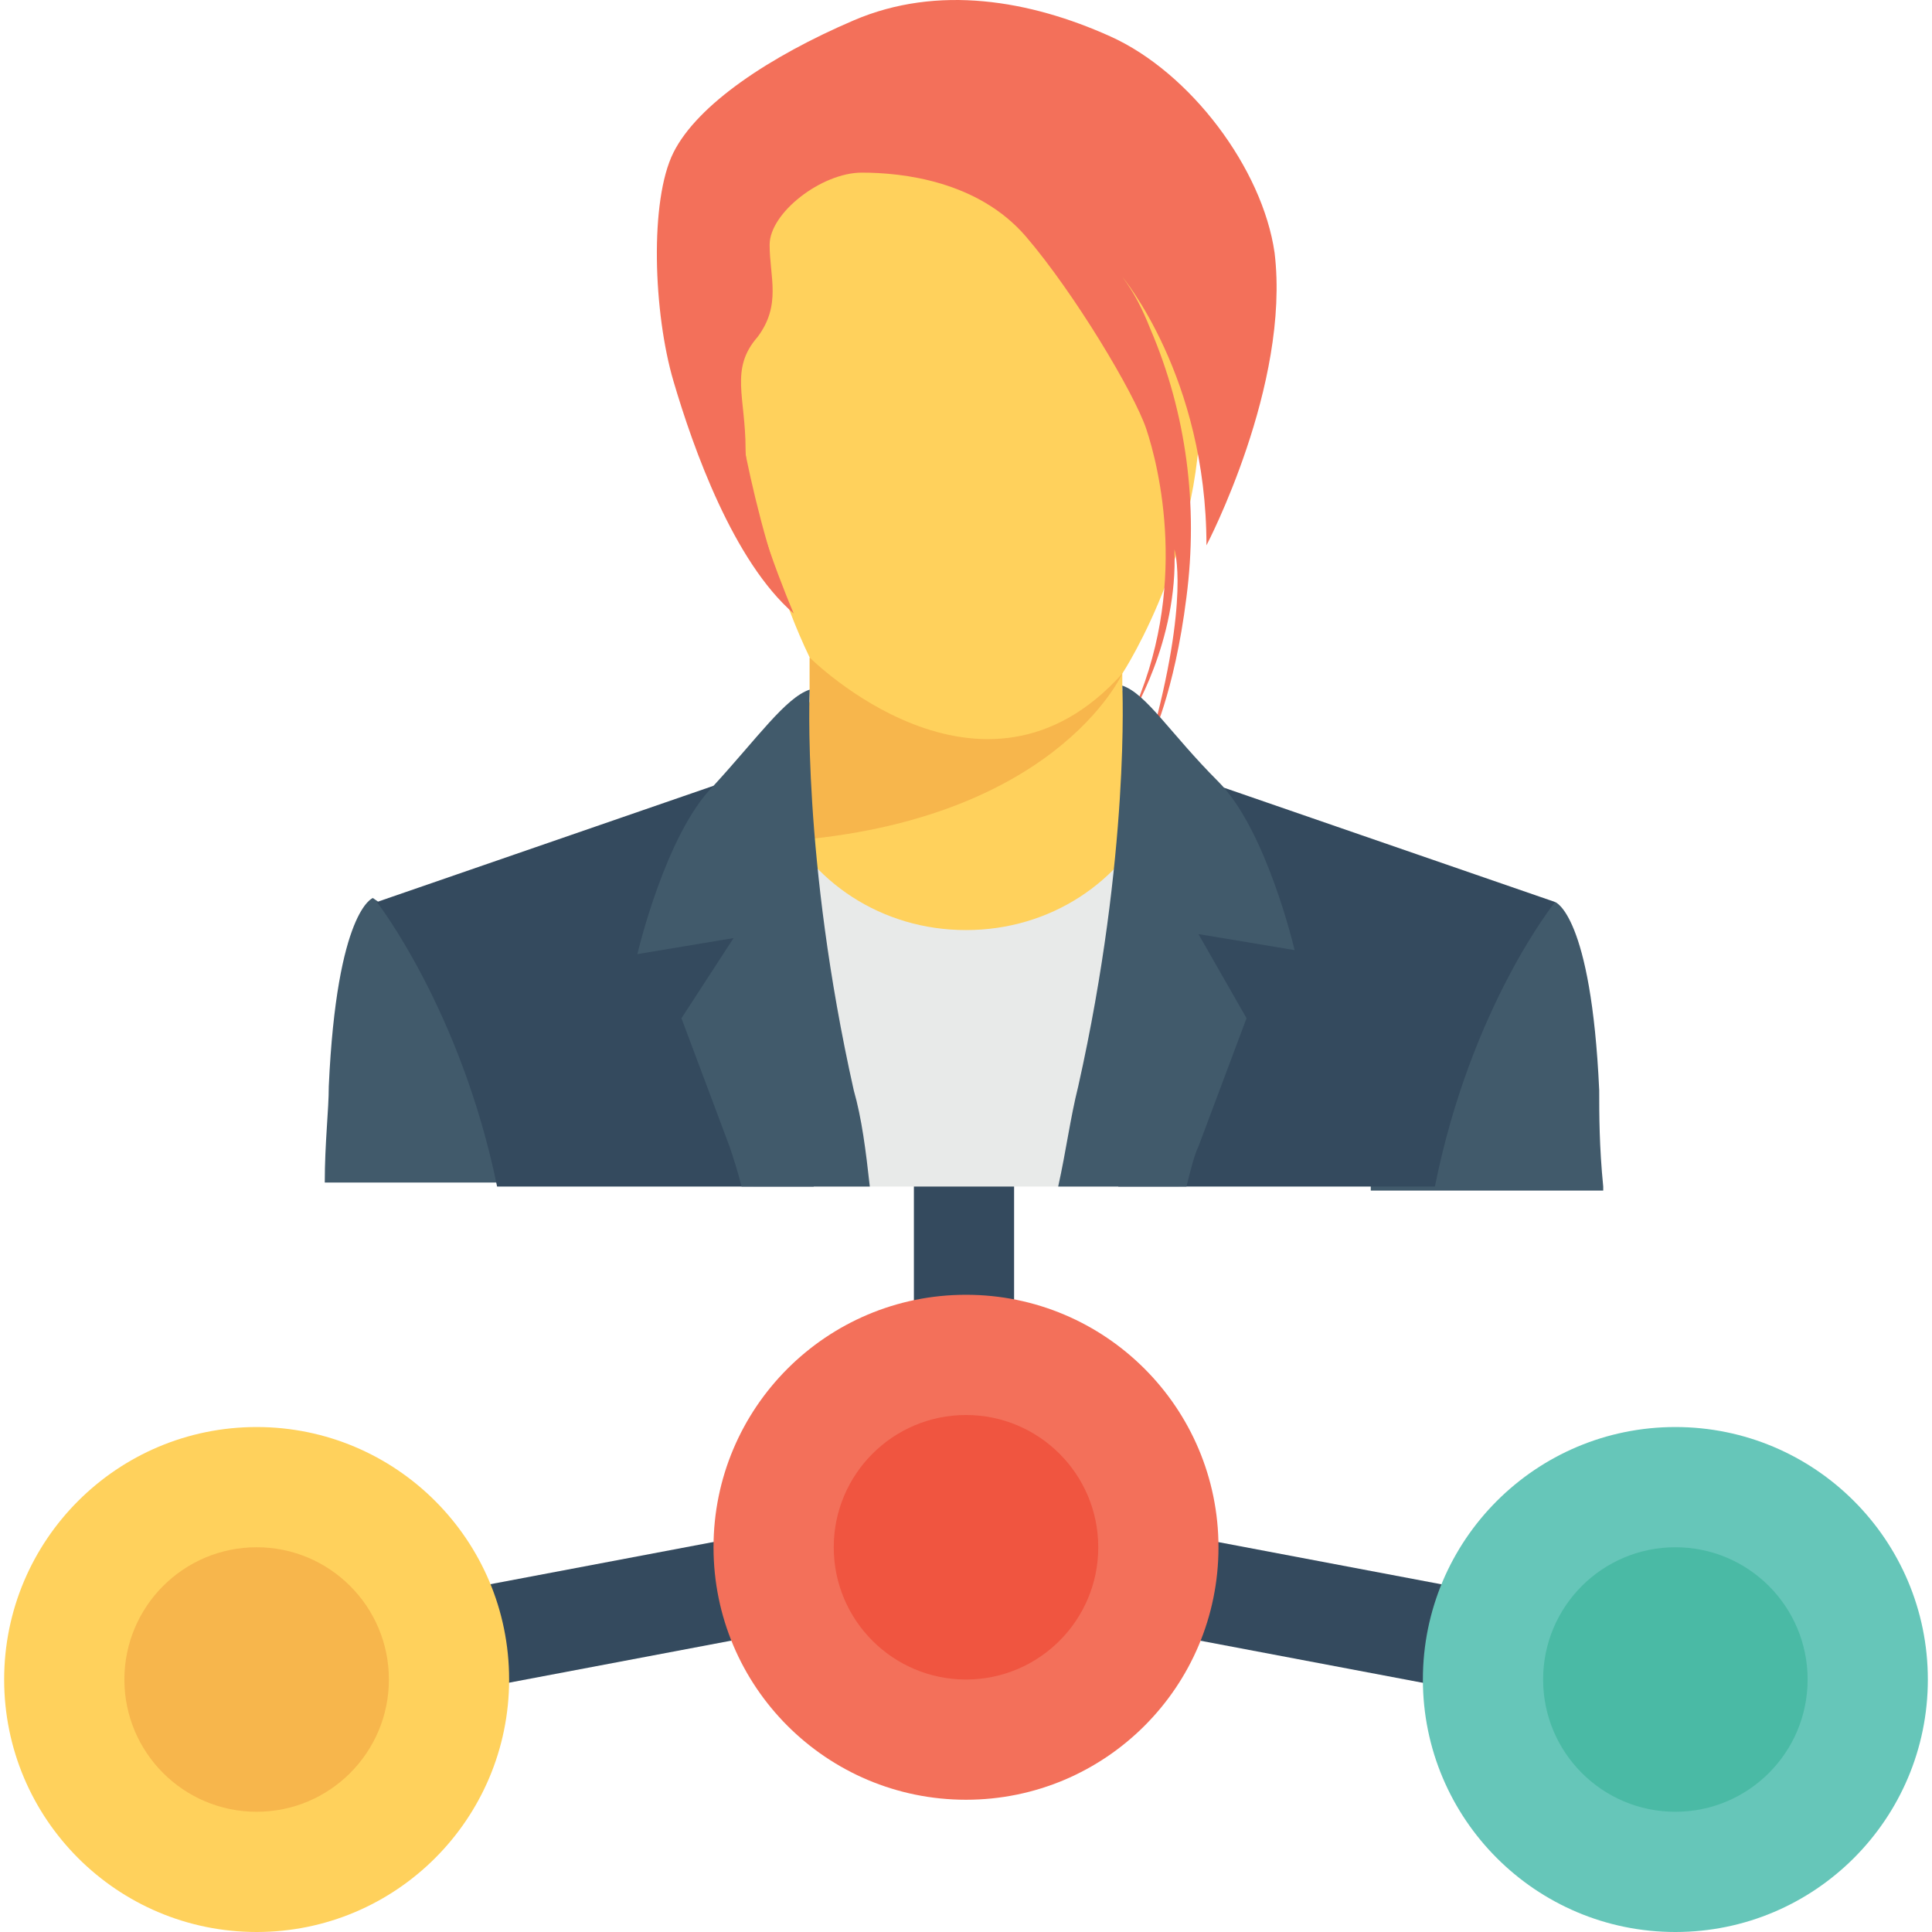 <?xml version="1.0" encoding="iso-8859-1"?>
<!-- Generator: Adobe Illustrator 19.0.0, SVG Export Plug-In . SVG Version: 6.00 Build 0)  -->
<svg version="1.1" id="Capa_1" xmlns="http://www.w3.org/2000/svg" xmlns:xlink="http://www.w3.org/1999/xlink" x="0px" y="0px"
	 viewBox="0 0 514.211 514.211" style="enable-background:new 0 0 514.211 514.211;" xml:space="preserve">
<g>
	
		<rect x="149.643" y="333.157" transform="matrix(-0.186 -0.983 0.983 -0.186 -228.406 669.073)" style="fill:#344A5E;" width="26.667" height="192.006"/>
	
		<rect x="254.95" y="415.964" transform="matrix(-0.983 -0.186 0.186 -0.983 616.028 916.327)" style="fill:#344A5E;" width="192.002" height="26.667"/>
	<rect x="243.239" y="295.545" style="fill:#344A5E;" width="26.667" height="116.267"/>
</g>
<path style="fill:#F3705A;" d="M188.839,97.145c0,0,11.733,48,22.4,66.133l16-16L188.839,97.145z"/>
<path style="fill:#FFD15C;" d="M193.106,67.278l2.133,35.2c0,0,5.333,41.6,20.267,72.533v11.733l-30.933,60.8l60.8,36.267
	l72.533-12.8l-12.8-69.333l-6.4-18.133v-4.267c0,0,24.533-37.333,20.267-81.067s-3.2-42.667-3.2-42.667l-61.867-26.667
	C253.906,28.878,201.639,19.278,193.106,67.278z"/>
<path style="fill:#E8EAE9;" d="M313.639,315.811l-3.2-100.267h-3.2c-8.533,19.2-27.733,32-50.133,32c-22.4,0-41.6-12.8-50.133-32
	h-3.2l-3.2,100.267H313.639z"/>
<path style="fill:#F3705A;" d="M211.239,163.278c0,0-12.8-29.867-12.8-43.733s-4.267-21.333,3.2-29.867c6.4-8.533,3.2-16,3.2-24.533
	s13.867-19.2,24.533-19.2s30.933,2.133,43.733,17.067c12.8,14.933,28.8,41.6,32,51.2c3.2,9.6,11.733,42.667-4.267,76.8
	c0,0,12.8-20.267,11.733-44.8c0,0,4.267,12.8-6.4,51.2c0,0,6.4-12.8,9.6-38.4c3.2-24.533,0-49.067-9.6-71.467
	c-2.133-5.333-4.267-9.6-7.467-13.867c0,0,22.4,26.667,22.4,71.467c0,0,22.4-42.667,18.133-77.867c-3.2-22.4-22.4-48-43.733-57.6
	s-45.867-13.867-68.267-4.267s-41.6,22.4-48,35.2c-6.4,12.8-5.333,42.667,0,60.8C184.572,119.545,195.239,149.411,211.239,163.278z"
	/>
<path style="fill:#F7B64C;" d="M215.506,175.011v11.733l-9.6,37.333c74.667-4.267,92.8-44.8,92.8-44.8
	C261.372,220.878,215.506,175.011,215.506,175.011z"/>
<path style="fill:#415A6B;" d="M426.706,315.811c-1.067-10.667-1.067-19.2-1.067-25.6c-2.133-46.933-11.733-50.133-11.733-50.133
	l-32,22.4l-17.067,41.6v12.8h61.867V315.811z"/>
<path style="fill:#344A5E;" d="M381.906,315.811c9.6-48,32-75.733,32-75.733l-89.6-30.933l-7.467,1.067
	c-6.4,17.067-12.8,58.667-19.2,105.6H381.906z"/>
<g>
	<path style="fill:#415A6B;" d="M281.639,315.811h34.133c1.067-4.267,2.133-8.533,3.2-10.667c12.8-34.133,12.8-34.133,12.8-34.133
		l-12.8-22.4l25.6,4.267c0,0-7.467-32-20.267-44.8c-12.8-12.8-19.2-23.467-25.6-25.6c0,0,2.133,44.8-11.733,106.667
		C284.839,297.678,283.772,306.211,281.639,315.811z"/>
	<path style="fill:#415A6B;" d="M148.306,315.811v-12.8l-17.067-41.6l-32-22.4c0,0-9.6,3.2-11.733,50.133
		c0,6.4-1.067,14.933-1.067,25.6h61.867V315.811z"/>
</g>
<path style="fill:#344A5E;" d="M216.572,315.811c-6.4-46.933-12.8-88.533-19.2-105.6l-7.467-1.067l-89.6,30.933
	c0,0,22.4,28.8,32,75.733H216.572z"/>
<path style="fill:#415A6B;" d="M181.372,271.011c0,0,0,0,12.8,34.133c1.067,3.2,2.133,6.4,3.2,10.667h34.133
	c-1.067-9.6-2.133-18.133-4.267-25.6c-13.867-61.867-11.733-106.667-11.733-106.667c-6.4,2.133-13.867,12.8-25.6,25.6
	c-12.8,12.8-20.267,44.8-20.267,44.8l25.6-4.267L181.372,271.011z"/>
<circle style="fill:#FFD15C;" cx="68.306" cy="447.011" r="67.2"/>
<circle style="fill:#F7B64C;" cx="68.306" cy="447.011" r="35.2"/>
<circle style="fill:#66C6B9;" cx="445.906" cy="447.011" r="67.2"/>
<circle style="fill:#4ABAA5;" cx="445.906" cy="447.011" r="35.2"/>
<circle style="fill:#F3705A;" cx="257.106" cy="411.811" r="67.2"/>
<circle style="fill:#F05540;" cx="257.106" cy="411.811" r="35.2"/>
<g>
</g>
<g>
</g>
<g>
</g>
<g>
</g>
<g>
</g>
<g>
</g>
<g>
</g>
<g>
</g>
<g>
</g>
<g>
</g>
<g>
</g>
<g>
</g>
<g>
</g>
<g>
</g>
<g>
</g>
</svg>
